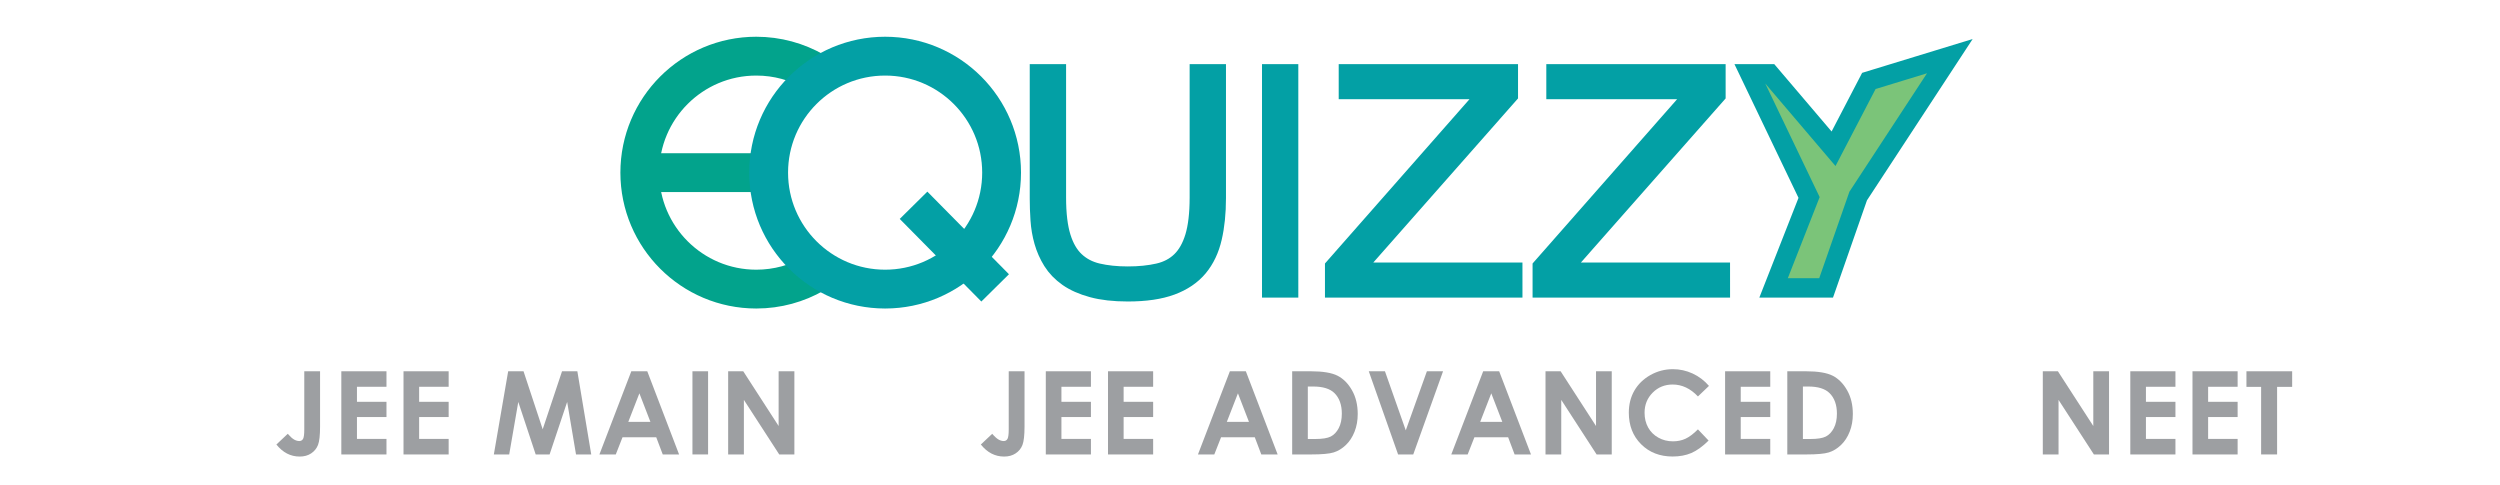 <?xml version="1.0" encoding="utf-8"?>
<!-- Generator: Adobe Illustrator 16.0.0, SVG Export Plug-In . SVG Version: 6.00 Build 0)  -->
<!DOCTYPE svg PUBLIC "-//W3C//DTD SVG 1.1//EN" "http://www.w3.org/Graphics/SVG/1.1/DTD/svg11.dtd">
<svg version="1.1" id="Layer_1" xmlns="http://www.w3.org/2000/svg" xmlns:xlink="http://www.w3.org/1999/xlink" x="0px" y="0px"
	 width="257.566px" height="50px" viewBox="0 0 257.566 50" enable-background="new 0 0 257.566 50" xml:space="preserve">
<g>
	<path fill="#9D9FA2" d="M31.347,38.251h1.628v5.686c0,0.905-0.07,1.539-0.212,1.905c-0.145,0.366-0.38,0.654-0.708,0.87
		c-0.327,0.218-0.721,0.325-1.181,0.325c-0.938,0-1.738-0.414-2.398-1.241l1.17-1.103c0.26,0.296,0.48,0.494,0.662,0.595
		c0.181,0.101,0.357,0.151,0.528,0.151c0.174,0,0.301-0.073,0.387-0.222c0.084-0.147,0.126-0.472,0.126-0.974v-5.993H31.347z"/>
	<path fill="#9D9FA2" d="M35.166,38.251h4.651v1.597h-3.041v1.549h3.041v1.569h-3.041v2.253h3.041v1.602h-4.651V38.251z"/>
	<path fill="#9D9FA2" d="M41.572,38.251h4.651v1.597h-3.041v1.549h3.041v1.569h-3.041v2.253h3.041v1.602h-4.651V38.251z"/>
	<path fill="#9D9FA2" d="M52.355,38.251h1.582l1.975,5.976l1.993-5.976h1.578l1.43,8.568h-1.568l-0.912-5.41l-1.81,5.41H55.19
		l-1.793-5.41l-0.936,5.41h-1.582L52.355,38.251z"/>
	<path fill="#9D9FA2" d="M65.041,38.251h1.645l3.277,8.568H68.28l-0.669-1.766h-3.477l-0.692,1.766h-1.686L65.041,38.251z
		 M65.874,40.523l-1.144,2.941h2.28L65.874,40.523z"/>
	<path fill="#9D9FA2" d="M71.34,38.251h1.611v8.568H71.34V38.251z"/>
	<path fill="#9D9FA2" d="M75.019,38.251h1.555l3.645,5.639v-5.639h1.623v8.568h-1.561l-3.641-5.62v5.62h-1.621V38.251z"/>
	<path fill="#9D9FA2" d="M103.928,38.251h1.626v5.686c0,0.905-0.072,1.539-0.214,1.905c-0.14,0.366-0.377,0.654-0.706,0.87
		c-0.328,0.218-0.723,0.325-1.182,0.325c-0.939,0-1.738-0.414-2.4-1.241l1.172-1.103c0.258,0.296,0.479,0.494,0.66,0.595
		s0.358,0.151,0.527,0.151c0.173,0,0.303-0.073,0.387-0.222c0.084-0.147,0.128-0.472,0.128-0.974V38.251z"/>
	<path fill="#9D9FA2" d="M107.745,38.251h4.65v1.597h-3.04v1.549h3.04v1.569h-3.04v2.253h3.04v1.602h-4.65V38.251z"/>
	<path fill="#9D9FA2" d="M114.153,38.251h4.651v1.597h-3.041v1.549h3.041v1.569h-3.041v2.253h3.041v1.602h-4.651V38.251z"/>
	<path fill="#9D9FA2" d="M126.709,38.251h1.646l3.276,8.568h-1.685l-0.668-1.766h-3.477l-0.695,1.766h-1.684L126.709,38.251z
		 M127.54,40.523l-1.145,2.941h2.281L127.54,40.523z"/>
	<path fill="#9D9FA2" d="M133.127,38.251h1.922c1.239,0,2.16,0.155,2.762,0.462c0.6,0.31,1.096,0.812,1.487,1.507
		c0.391,0.694,0.583,1.507,0.583,2.434c0,0.661-0.107,1.269-0.326,1.82c-0.216,0.554-0.518,1.014-0.902,1.379
		s-0.799,0.618-1.247,0.757c-0.446,0.14-1.225,0.21-2.327,0.21h-1.951V38.251z M134.74,39.822v5.407h0.752
		c0.739,0,1.277-0.085,1.612-0.256c0.334-0.172,0.607-0.459,0.82-0.862c0.212-0.405,0.319-0.903,0.319-1.493
		c0-0.911-0.253-1.616-0.759-2.118c-0.455-0.45-1.188-0.678-2.196-0.678H134.74z"/>
	<path fill="#9D9FA2" d="M141.02,38.251h1.667l2.145,6.086l2.176-6.086h1.665l-3.07,8.568h-1.563L141.02,38.251z"/>
	<path fill="#9D9FA2" d="M152.808,38.251h1.646l3.277,8.568h-1.687l-0.665-1.766h-3.478l-0.693,1.766h-1.687L152.808,38.251z
		 M153.641,40.523l-1.141,2.941h2.277L153.641,40.523z"/>
	<path fill="#9D9FA2" d="M159.229,38.251h1.557l3.646,5.639v-5.639h1.62v8.568h-1.56l-3.642-5.62v5.62h-1.622V38.251z"/>
	<path fill="#9D9FA2" d="M176.069,39.758l-1.136,1.086c-0.773-0.818-1.642-1.228-2.605-1.228c-0.813,0-1.499,0.277-2.058,0.838
		c-0.558,0.561-0.836,1.249-0.836,2.068c0,0.573,0.122,1.08,0.37,1.524c0.247,0.442,0.595,0.789,1.049,1.041
		c0.451,0.254,0.953,0.381,1.504,0.381c0.469,0,0.901-0.087,1.29-0.266c0.388-0.178,0.819-0.5,1.285-0.967l1.098,1.155
		c-0.627,0.619-1.225,1.046-1.784,1.286c-0.56,0.237-1.2,0.357-1.918,0.357c-1.322,0-2.407-0.423-3.251-1.267
		c-0.845-0.844-1.265-1.927-1.265-3.248c0-0.854,0.19-1.612,0.574-2.277c0.383-0.663,0.936-1.197,1.651-1.602
		c0.718-0.402,1.49-0.604,2.315-0.604c0.704,0,1.38,0.147,2.031,0.446C175.034,38.782,175.596,39.208,176.069,39.758z"/>
	<path fill="#9D9FA2" d="M177.73,38.251h4.653v1.597h-3.042v1.549h3.042v1.569h-3.042v2.253h3.042v1.602h-4.653V38.251z"/>
	<path fill="#9D9FA2" d="M184.138,38.251h1.92c1.242,0,2.16,0.155,2.765,0.462c0.6,0.31,1.095,0.812,1.485,1.507
		c0.393,0.694,0.583,1.507,0.583,2.434c0,0.661-0.106,1.269-0.325,1.82c-0.217,0.554-0.517,1.014-0.902,1.379
		s-0.8,0.618-1.247,0.757c-0.449,0.14-1.226,0.21-2.327,0.21h-1.951V38.251z M185.747,39.822v5.407h0.754
		c0.74,0,1.278-0.085,1.611-0.256c0.334-0.172,0.607-0.459,0.819-0.862c0.213-0.405,0.32-0.903,0.32-1.493
		c0-0.911-0.254-1.616-0.761-2.118c-0.454-0.45-1.185-0.678-2.195-0.678H185.747z"/>
	<path fill="#9D9FA2" d="M210.464,38.251h1.554l3.647,5.639v-5.639h1.621v8.568h-1.561l-3.641-5.62v5.62h-1.621V38.251z"/>
	<path fill="#9D9FA2" d="M219.478,38.251h4.65v1.597h-3.04v1.549h3.04v1.569h-3.04v2.253h3.04v1.602h-4.65V38.251z"/>
	<path fill="#9D9FA2" d="M225.884,38.251h4.65v1.597h-3.039v1.549h3.039v1.569h-3.039v2.253h3.039v1.602h-4.65V38.251z"/>
	<path fill="#9D9FA2" d="M231.444,38.251h4.709v1.607h-1.552v6.961h-1.646v-6.961h-1.512V38.251z"/>
</g>
<g id="Layer_1_1_">
	<g opacity="0.99">
		<g>
			<g>
				<path display="none" fill="#7AC478" stroke="#019FA4" stroke-width="2" d="M78.471,29.659H61.235V7.609h16.649v1.61H62.979
					v8.154h13.968v1.611H62.979v9.061h15.492V29.659z"/>
				<path display="none" fill="#7AC478" stroke="#019FA4" stroke-width="2" d="M92.783,7.207c1.626,0,3.132,0.27,4.512,0.803
					c1.379,0.539,2.569,1.304,3.561,2.298c0.995,0.993,1.773,2.189,2.333,3.584c0.559,1.396,0.839,2.954,0.839,4.67
					c0,1.839-0.315,3.498-0.938,4.975c-0.626,1.479-1.507,2.726-2.639,3.744l3.77,2.741c-0.216,0.256-0.402,0.469-0.554,0.644
					c-0.153,0.174-0.308,0.354-0.469,0.541l-4.053-2.918c-0.887,0.576-1.863,1.016-2.933,1.317
					c-1.065,0.302-2.209,0.454-3.431,0.454c-1.655,0-3.175-0.279-4.553-0.834c-1.38-0.56-2.568-1.339-3.563-2.346
					c-0.993-1.008-1.769-2.215-2.321-3.625s-0.828-2.974-0.828-4.692c0-1.729,0.281-3.294,0.84-4.69
					c0.558-1.396,1.339-2.588,2.34-3.575c1.004-0.987,2.19-1.748,3.564-2.287C89.636,7.477,91.142,7.207,92.783,7.207z
					 M92.762,28.451c0.929,0,1.809-0.105,2.637-0.313c0.828-0.208,1.599-0.505,2.309-0.897l-2.636-1.912
					c0.246-0.269,0.439-0.486,0.579-0.654c0.136-0.168,0.301-0.352,0.489-0.553l2.963,2.176c0.974-0.848,1.733-1.917,2.278-3.214
					c0.545-1.295,0.815-2.802,0.815-4.521c0-1.583-0.236-2.98-0.707-4.186c-0.474-1.209-1.126-2.226-1.961-3.05
					c-0.836-0.826-1.823-1.451-2.964-1.873c-1.141-0.423-2.385-0.635-3.737-0.635c-1.38,0-2.647,0.215-3.802,0.643
					c-1.155,0.43-2.154,1.057-2.996,1.883c-0.842,0.827-1.5,1.843-1.973,3.051c-0.472,1.208-0.708,2.599-0.708,4.167
					c0,1.572,0.232,2.971,0.699,4.199c0.462,1.228,1.114,2.266,1.948,3.111c0.835,0.846,1.829,1.486,2.986,1.923
					C90.135,28.231,91.397,28.451,92.762,28.451z"/>
				<path fill="#7AC478" stroke="#019FA4" stroke-width="2" d="M116.199,30.061c-1.422,0-2.639-0.137-3.647-0.413
					c-1.011-0.275-1.852-0.647-2.52-1.117c-0.667-0.472-1.197-1.02-1.591-1.65c-0.393-0.63-0.69-1.306-0.894-2.015
					c-0.203-0.709-0.33-1.45-0.381-2.217c-0.051-0.764-0.076-1.508-0.076-2.23V7.609h1.745v12.746c0,1.677,0.162,3.043,0.489,4.098
					c0.326,1.051,0.807,1.876,1.44,2.466c0.632,0.591,1.4,0.995,2.308,1.207c0.908,0.213,1.95,0.324,3.125,0.324
					c1.192,0,2.248-0.111,3.172-0.324c0.921-0.212,1.692-0.618,2.31-1.218c0.617-0.597,1.084-1.419,1.405-2.467
					c0.318-1.045,0.48-2.409,0.48-4.086V7.609h1.744v12.808c0,1.516-0.139,2.873-0.416,4.066c-0.274,1.195-0.754,2.206-1.437,3.032
					c-0.683,0.822-1.614,1.455-2.79,1.892C119.491,29.841,118.002,30.061,116.199,30.061z"/>
				<path fill="#7AC478" stroke="#019FA4" stroke-width="2" d="M132.761,29.659h-1.741V7.609h1.741V29.659z"/>
				<path fill="#7AC478" stroke="#019FA4" stroke-width="2" d="M155.853,29.659h-18.347v-2.136L153.61,9.219h-14.688v-1.61h16.475
					v2.154l-16.125,18.282h16.581V29.659L155.853,29.659z"/>
				<path fill="#7AC478" stroke="#019FA4" stroke-width="2" d="M177.242,29.659h-18.346v-2.136l16.104-18.304h-14.689v-1.61h16.474
					v2.154L160.66,28.045h16.581L177.242,29.659L177.242,29.659z"/>
				<path fill="#7AC478" stroke="#019FA4" stroke-width="2" d="M200.884,5.785l-9.442,14.41l-3.304,9.464h-5.413l3.658-9.313
					l-6.101-12.737h2.053l6.569,7.718l3.638-6.989L200.884,5.785z"/>
			</g>
		</g>
	</g>
	<g opacity="0.99">
		<line fill="none" stroke="#00A28B" stroke-width="4" x1="65.918" y1="17.787" x2="78.432" y2="17.787"/>
		<path fill="none" stroke="#00A28B" stroke-width="4" d="M83.895,28.193c-1.76,1.011-3.801,1.592-5.979,1.592
			c-6.625,0-11.999-5.373-11.999-11.999c0-6.628,5.374-12.001,11.999-12.001c2.178,0,4.22,0.581,5.983,1.595"/>
		<g>
			<circle fill="none" stroke="#019FA4" stroke-width="4" cx="91.191" cy="17.785" r="12"/>
			<path fill="none" stroke="#019FA4" stroke-width="4" d="M94.119,21.149l8.407,8.51L94.119,21.149z"/>
		</g>
	</g>
</g>
</svg>
